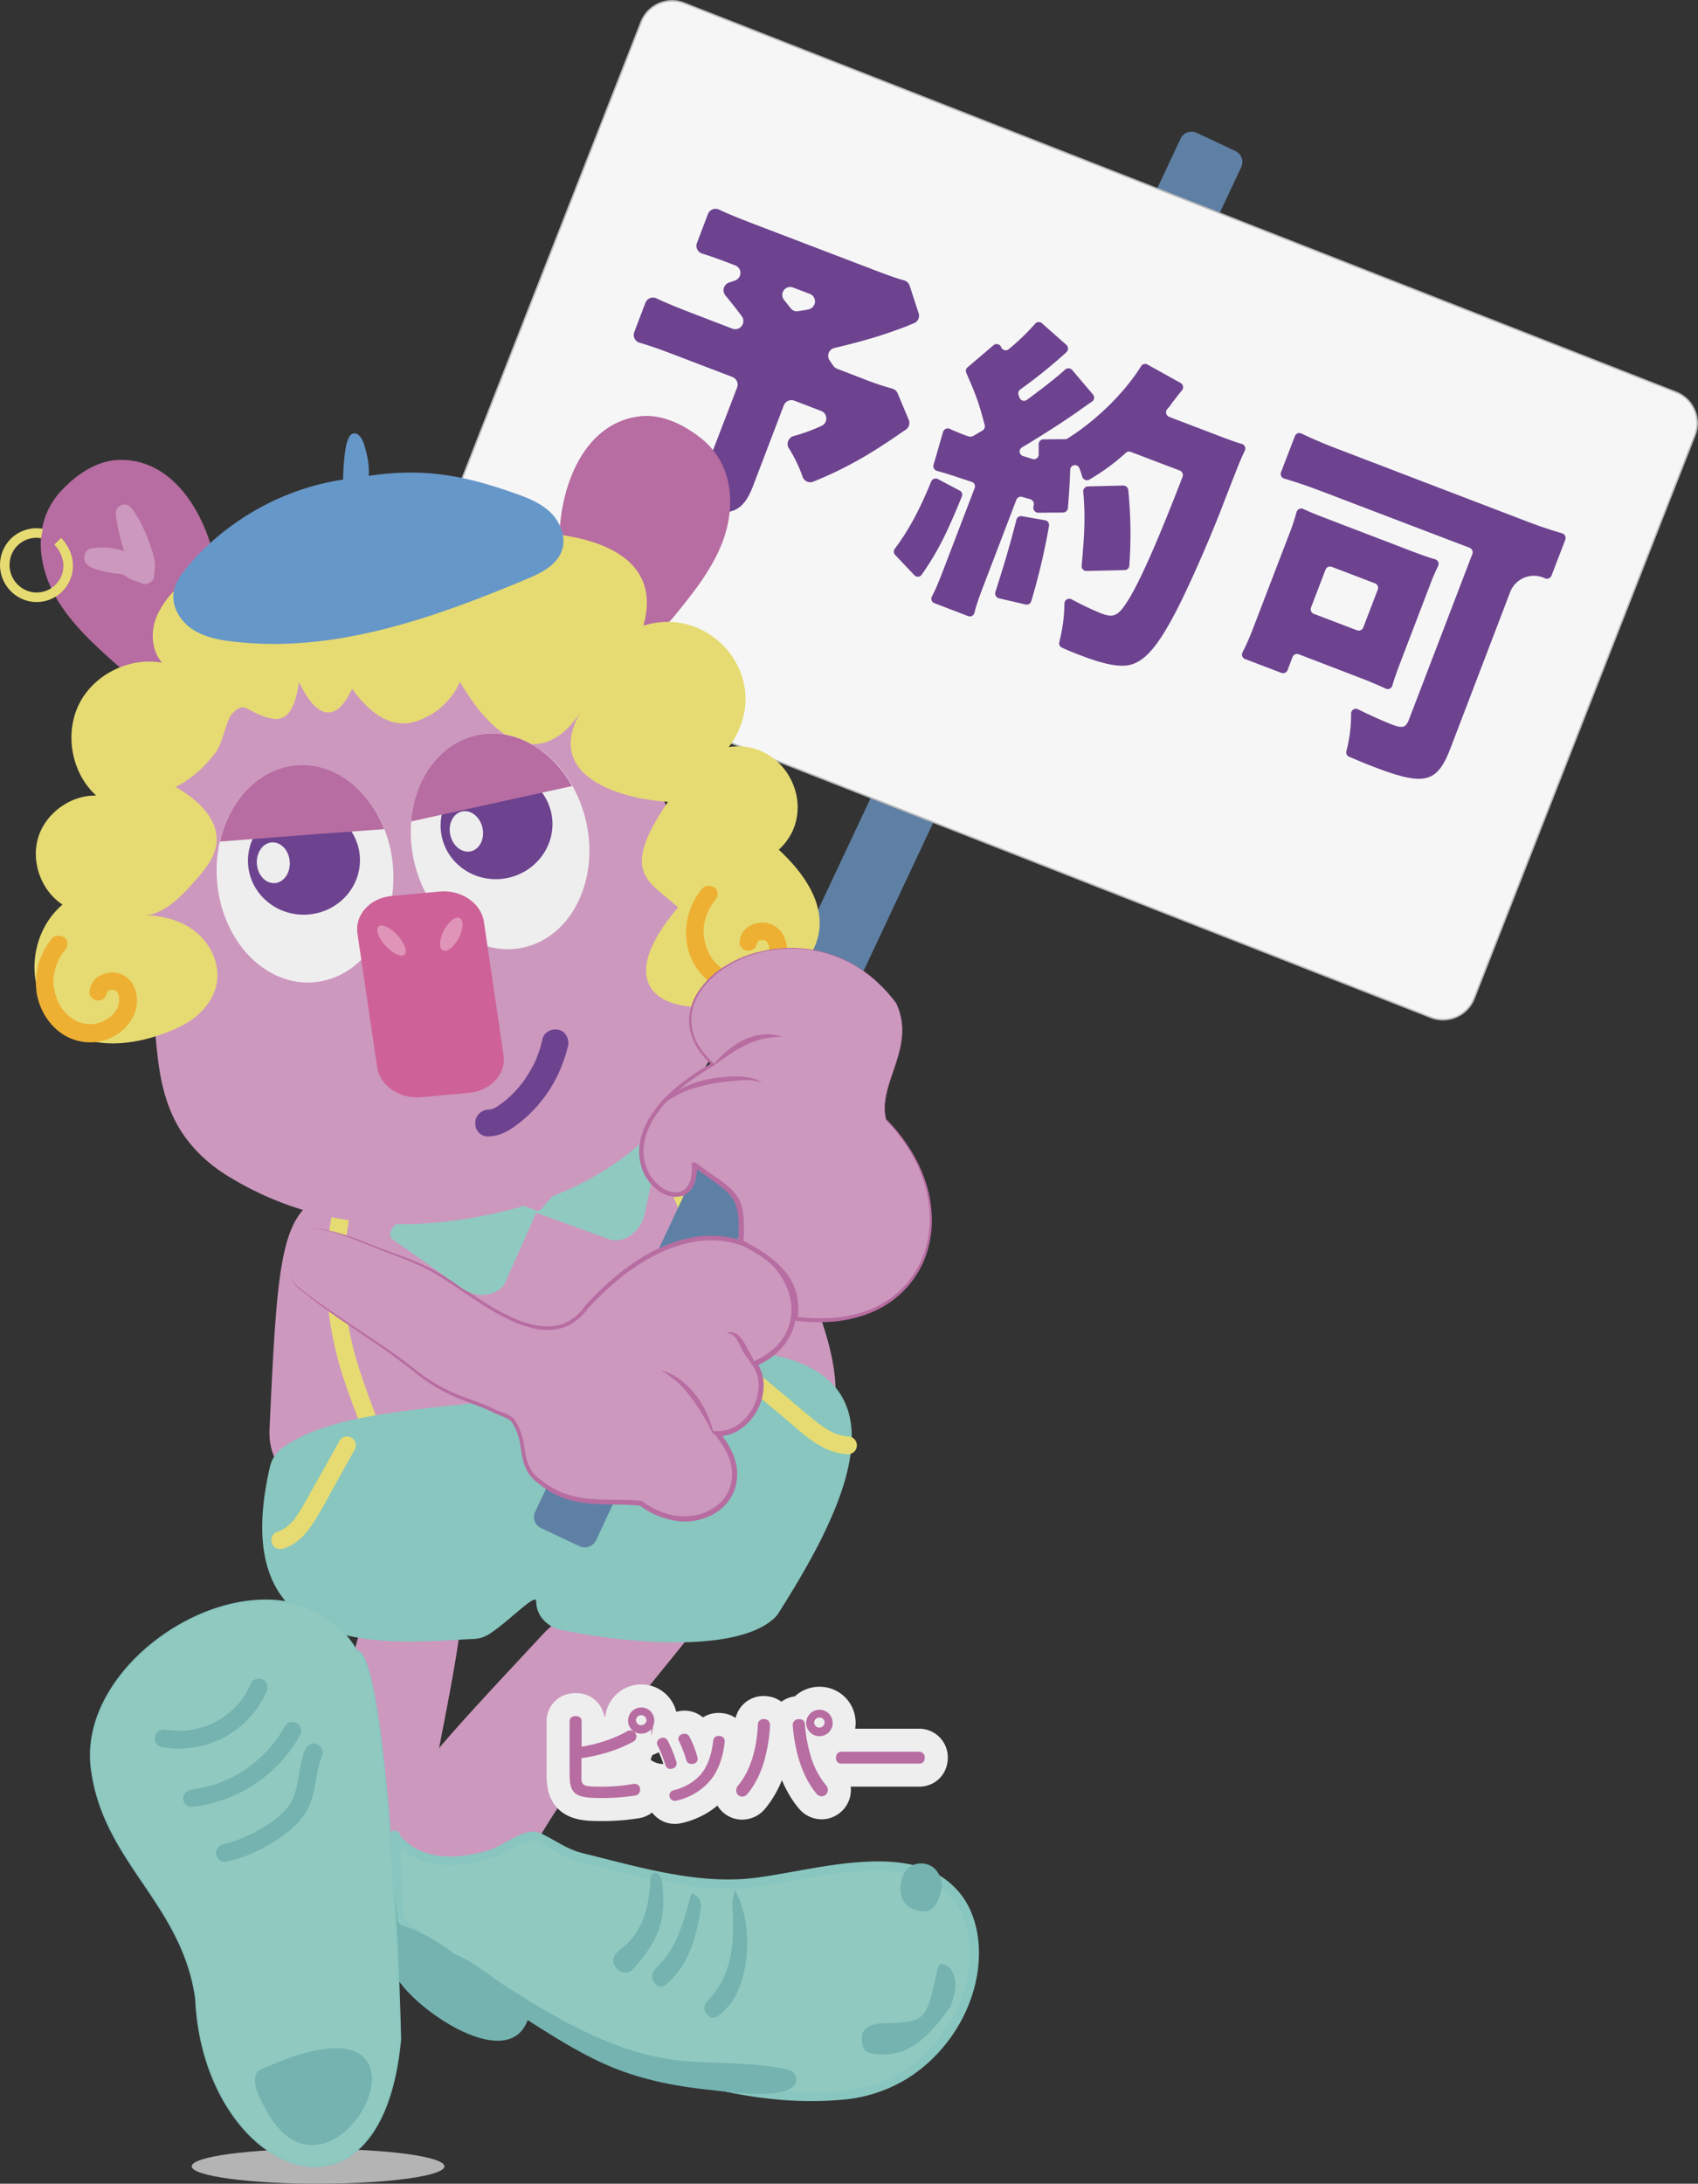 <svg xmlns="http://www.w3.org/2000/svg" viewBox="0 0 1069.5 1374.77"><rect x="0" y="0" width="1069.5" height="1374.77" fill="#333333" stroke="none"/><defs><style>.cls-1{fill:#cd98be;}.cls-2{fill:#e6db72;}.cls-3{fill:#b4b4b5;}.cls-4,.cls-8{fill:#90c9c0;}.cls-5{fill:#88c6bf;}.cls-13,.cls-6{fill:none;}.cls-6{stroke:#74b3b0;}.cls-19,.cls-6{stroke-linecap:round;stroke-linejoin:round;}.cls-7{fill:#74b3b0;}.cls-8{stroke:#88c6bf;}.cls-10,.cls-13,.cls-20,.cls-8{stroke-miterlimit:10;}.cls-9{fill:#5f80a5;}.cls-10{fill:#f6f6f6;stroke:#b9baba;}.cls-11,.cls-20{fill:#b76da1;}.cls-12{fill:#6d438f;}.cls-13{stroke:#e6db72;stroke-width:6px;}.cls-14{fill:#6697c9;}.cls-15{fill:#eeb033;}.cls-16{fill:#eee;}.cls-17{fill:#ce6298;}.cls-18{fill:#df94b8;}.cls-19{fill:#eeeeef;stroke:#eeeeef;stroke-width:31px;}.cls-20{stroke:#b76da1;stroke-width:2px;}</style></defs><title>资源 24</title><g id="图层_2" data-name="图层 2"><g id="图层_1-2" data-name="图层 1"><path class="cls-1" d="M169.75,900.31a39.21,39.21,0,0,0,4.69,20.54c59.39,109.4,320.07,15,337.7-7.26,42.09-38.07-19-144.46-59.05-197.37C439.92,698.91,414.57,692.44,393,701,178.24,786.1,179.57,685.52,169.75,900.31Z"/><path class="cls-2" d="M209.27,763.55a202.46,202.46,0,0,0-3.13,53.81,222.1,222.1,0,0,0,11.17,53.14c3.24,9.49,6.81,18.87,10.38,28.36,1,2.68,3.8,4.91,6.92,3.9,2.68-.89,5-3.9,3.91-6.92-6.25-16.41-12.62-32.93-16.75-50-1-4.36-1.89-8.71-2.56-13.06-.12-.9-.34-1.79-.45-2.68-.11-.56-.11-1-.22-1.57,0-.11-.23-1.89-.12-.67-.33-2.23-.55-4.57-.78-6.81a203,203,0,0,1-.78-26c.23-4.91.56-9.93,1.12-14.84.11-1.23.33-2.46.44-3.69-.11,1.23.12-.56.12-.67.11-.67.22-1.45.33-2.12.34-2.46.78-4.91,1.23-7.37.56-2.9-.78-6.14-3.91-6.92-2.9-.33-6.36,1.12-6.92,4.13Z"/><path class="cls-2" d="M393.47,701a237.35,237.35,0,0,1,31.82,55,244.29,244.29,0,0,1,16.63,61.63,257,257,0,0,1,2.13,35.94c-.12,3.58,5.47,3.58,5.58,0a246.3,246.3,0,0,0-7.71-65.08,251.23,251.23,0,0,0-24.11-60.62,253.77,253.77,0,0,0-20.43-30.81c-.89-1.23-3-1-3.91,0-1.22,1.11-.89,2.68,0,3.9Z"/><path class="cls-1" d="M222.33,1189.67c3.46,1.9,6.92,3.69,10.5,5.25,12.72,5.81,27.46-2.46,29.58-16.3,12.5-82.72,43.32-196.93,21.1-186.55C198.67,981,224.45,1108.51,212.06,1167A20.89,20.89,0,0,0,222.33,1189.67Z"/><path class="cls-1" d="M343.57,1027.13c-109.63,117.78-120.9,125.59-54.81,170.14a23.37,23.37,0,0,0,34.27-9.49c30.25-63.3,78.48-115.66,121.91-171.14a26,26,0,0,0,2.45-3.69c25.79-50.68-33.82-68.54-68.21-44.54a22.82,22.82,0,0,0-6,6.25c-9.83,15.29-10.72,35.61-28.14,51.13A14.74,14.74,0,0,0,343.57,1027.13Z"/><ellipse class="cls-3" cx="200.34" cy="1363.83" rx="79.6" ry="10.94"/><path class="cls-4" d="M249.13,1155.18c.44,14.29,1,28.58,1.45,42.87.11,3.35.22,6.81,1.56,9.6,1.45,3.24,4,5.13,6.47,6.81,84.74,59.61,177.17,113,272.51,104.49,31.49-2.79,61.07-22.33,76.14-58,8-19,9.16-43.76-1-61.29-25.79-45-100.14-16.08-140.22-13.95-33.16,1.78-67.77-8.6-99.58-16.42-11.28-2.79-18.31-8.7-28.25-13.17-6.36-2.79-21.77,8.71-29.13,10.94-19.65,6-46.45,8.26-61-12.06"/><path class="cls-5" d="M246.33,1155.18c.34,9.71.67,19.53,1,29.25.22,4.91.33,9.82.56,14.84.22,4,.56,8.27,3,11.73s5.81,5.47,9.16,7.81c3.57,2.57,7.25,5,10.94,7.59,7.48,5.14,15,10.16,22.55,15.19,29.8,19.42,60.62,37.51,93.22,51.91,31,13.62,63.63,24,97.34,27.68a225.3,225.3,0,0,0,49.12.45,92.3,92.3,0,0,0,37.29-12.5c25.12-15.19,43.21-43.1,45.77-72.46,1.34-14.73-1.34-30.47-10-42.64A50.13,50.13,0,0,0,580,1175.5c-10.94-3.47-22.66-4-34-3.47-12.39.56-24.67,2.46-36.84,4.58-11.05,1.9-22.22,4.13-33.38,5.58-15.29,1.9-30.81,1-46-1.34-18.31-2.79-36.17-7.48-54-12-4.35-1.12-8.82-2-13.06-3.46a66.06,66.06,0,0,1-10.16-4.8c-3.46-1.9-6.92-3.91-10.49-5.7-2.68-1.34-4.91-2.12-8-1.67-5.8.89-11.27,4.13-16.3,6.92-2.45,1.34-4.91,2.68-7.37,3.79a61.63,61.63,0,0,1-7.81,2.35c-12.06,2.9-25.57,4-37.29-.89a34.4,34.4,0,0,1-14.51-11.61,2.89,2.89,0,0,0-3.8-1,2.75,2.75,0,0,0-1,3.8,41.15,41.15,0,0,0,15.52,13.17,48.62,48.62,0,0,0,18.53,4.47A78.43,78.43,0,0,0,299,1172.7c5.58-1.11,11.16-2.45,16.3-5s10.38-5.92,15.85-7.93a17.92,17.92,0,0,1,3.46-1,3.14,3.14,0,0,1,1-.11h.9c.78.11-.34-.11.33.11,3.24,1,6.37,3.13,9.27,4.69,3.24,1.79,6.47,3.68,9.93,5.25a66.39,66.39,0,0,0,11.95,4c8.71,2.23,17.42,4.46,26.24,6.58,17.63,4.36,35.5,8,53.69,9.27a174.18,174.18,0,0,0,38.07-2.24c23.11-3.68,46.22-9.26,69.78-8.7,10.49.22,21.32,1.9,30.81,6.81a43.33,43.33,0,0,1,21,24.89c9.82,28.58-2.91,61.18-23.23,81.83A85.77,85.77,0,0,1,552,1311.92c-13.51,4.8-27.8,5.47-42,5.47-32.82-.11-65.19-7.37-96-18.65-32.48-11.83-63.29-28.13-92.88-46.1-15.18-9.27-30-19-44.65-28.92-3.69-2.45-7.26-5-10.94-7.48-3.13-2.23-6.93-4.24-9.38-7.14-2.68-3.13-2.57-7.48-2.68-11.39-.11-4.8-.34-9.49-.45-14.29q-.5-13.89-1-27.8c-.23-4-5.81-4-5.7-.44Z"/><path class="cls-6" d="M240.19,1159.64c8,26.35,13.29,54.93,8.49,82.39"/><path class="cls-7" d="M305.17,1255c13.62,7.48,26.57,16.64,40.08,24.9,12.72,7.92,25.67,15.4,39.18,21.1,21.1,8.82,43.2,12.84,65.42,15,5.69.55,54.7,8.15,51.47-8.26-.67-3.35-4-4.69-6.81-5.25-20.55-4.13-41.31-3.24-62-4.8s-41.2-8-60.62-17-37.74-20.1-55.93-31.93c-10.05-6.48-32-26-44.1-18.53-7.93,5,19,17.75,21.43,18.86C297.35,1250.85,301.26,1252.86,305.17,1255Z"/><path class="cls-7" d="M598.78,1263.13c-12.17,16.86-25,31.82-45.44,30.14-5.14-.44-9.71-.44-10.38-7.81-.9-8.71,4.46-10.27,9.82-11.39a14.48,14.48,0,0,1,3.13-.22c27.24-1,27.24-1,34.27-32.6.56-2.57,1-5.36,3.57-4.8a8.8,8.8,0,0,1,5.25,3.46C603.91,1247.5,601.34,1255.32,598.78,1263.13Z"/><path class="cls-7" d="M593.31,1187.89c-1.79,8.59-4.8,16.52-13.07,15.29-6.69-.89-13.5-4.24-13-15.4.56-10.27,6.7-15,13.51-14.63C587.05,1173.38,592.86,1178.06,593.31,1187.89Z"/><path class="cls-7" d="M462.69,1189.67c13.28,22.78,9.15,62.19-6.59,76.14-3,2.68-6.47,7.15-10.83,2.35-2.68-2.91-1.78-6.48.45-8.71,16.19-16,17-38,15.52-60.84C461.13,1196.71,461.91,1194.59,462.69,1189.67Z"/><path class="cls-7" d="M417.81,1195.48c.56,20.21-8.71,32.37-18.75,43.76-3.24,3.69-7.82,3.57-11.06-.44-3.79-4.69-.67-8.94,2.24-11.06,13.39-9.71,18.42-24.89,19.31-43.09.11-2.9.78-6,3.68-5.47,1.34.34,3.24,2.57,3.58,4.35C417.48,1187.89,417.59,1192.46,417.81,1195.48Z"/><path class="cls-7" d="M435.56,1191.91a8.38,8.38,0,0,1,5.92,9.15c-2.68,17.75-7.37,34.61-19.54,46.11-2.57,2.45-6.25,5.91-9.6,1.23-3.57-5-.11-8.6,2.57-11.17C426.85,1225.62,430.76,1208.43,435.56,1191.91Z"/><path class="cls-7" d="M246.89,1237c0,19.31,78.82,77.48,87,28.8-27.58-15-52.14-48.23-88.64-55.71C245.78,1218.92,246.78,1227.85,246.89,1237Z"/><path class="cls-5" d="M170.09,923.19c-29.25,125.37,79.15,110.86,128.27,108.63a19.28,19.28,0,0,0,8.93-2.57c12.17-7.26,30.59-27.24,30.48-21-.12,8.82,7,16.08,15.63,17.86,50.23,10.28,113.42,13.07,134.74-7.81a15.41,15.41,0,0,0,2.35-3c37.28-58.73,85.18-147.26-8-163-21.88-3.23-39.19.23-62.85,6-.67.23-1.45.45-2.12.67-90,33.72-192.8,18.53-240,52.81A20,20,0,0,0,170.09,923.19Z"/><path class="cls-2" d="M472.29,874.52c7.93,6.7,16,13.28,23.89,20,7,5.92,14,12.51,22.22,16.64a37,37,0,0,0,15.74,4.35,5.58,5.58,0,1,0,0-11.16,5,5,0,0,1-1.34-.12,2.53,2.53,0,0,1-.9-.11s1,.23.34,0c-1-.22-2.12-.44-3.13-.67a28.11,28.11,0,0,1-2.79-.89c-.44-.11-1.22-.56-.33-.11a12.62,12.62,0,0,1-1.68-.78,49.7,49.7,0,0,1-5.24-3L516.72,897a8.58,8.58,0,0,0-1.11-.78,2.05,2.05,0,0,1-.56-.45c-.67-.56,1,.78-.11-.11-7.48-5.92-14.63-12.17-21.89-18.2-4.35-3.57-8.7-7.26-13.06-10.83-2.23-1.9-5.69-2.34-7.92,0-1.68,2.12-2.12,6,.22,7.93Z"/><path class="cls-2" d="M213.85,907.12c-5.36,9.49-10.61,19-16,28.47-2.45,4.35-4.8,8.7-7.25,12.95-1.12,1.89-2.24,3.68-3.46,5.47-.56.78-1.12,1.67-1.68,2.45-.33.56,0,.34.11-.11,0,.11-.33.34-.44.45A6.23,6.23,0,0,1,184,958a24.74,24.74,0,0,1-2.46,2.45c-.44.34-.78.67-1.22,1-.12.11-.67.55-.12.11s-.22.11-.33.22a30.92,30.92,0,0,1-2.68,1.56,3.75,3.75,0,0,1-.67.34c.45,0,1-.34.11,0-.56.22-1.11.33-1.67.56a5.62,5.62,0,0,0,3,10.83c9.27-2.57,15.63-10.16,20.43-18,5.58-8.93,10.38-18.31,15.52-27.46,3.13-5.58,6.25-11.28,9.49-16.86,1.45-2.57.67-6.25-2-7.59a5.39,5.39,0,0,0-7.59,1.9Z"/><path class="cls-8" d="M224.68,1039.3C178.9,963.16,45.16,1037.85,58,1115.66c8.37,56.82,56.15,82.39,65.2,141.11.11.56.11,1.23.22,1.78,5,109,115.88,157.08,128.61,26.69a13.69,13.69,0,0,0,.11-2.12C249.91,1186.77,239.64,1040.08,224.68,1039.3Z"/><path class="cls-7" d="M166.18,1325.76c43,86,130.84-85-3.8-22C159.37,1308.35,159.81,1313.82,166.18,1325.76Z"/><path class="cls-7" d="M101.54,1099.81a61.67,61.67,0,0,0,32.71-2.91,60.25,60.25,0,0,0,24.67-17.53,61.3,61.3,0,0,0,8.93-14.28c1.12-2.68.9-6.14-2-7.6-2.45-1.22-6.36-.89-7.59,2a63.3,63.3,0,0,1-6.58,11.28c.78-1.12-.34.33-.45.56a10.14,10.14,0,0,1-1,1.11c-.78.9-1.56,1.79-2.34,2.57a45.16,45.16,0,0,1-4.91,4.35,2.05,2.05,0,0,0-.56.45c.89-.67.33-.22.11-.11l-1.23.89c-1,.67-1.89,1.34-2.9,1.9a65.38,65.38,0,0,1-6.14,3.24h0a1.6,1.6,0,0,1-.67.22c-.56.23-1.23.45-1.79.67-1.11.45-2.34.78-3.46,1.12a53.15,53.15,0,0,1-7.36,1.56c.11,0,.89-.11.33,0s-.78.11-1.23.11a11.67,11.67,0,0,1-1.9.11c-1.34.12-2.79.12-4.13.12s-2.79-.12-4.13-.23c-.67-.11-1.22-.11-1.89-.22,1.11.11.33,0,0,0s-1-.11-1.46-.22c-2.9-.56-6.14.78-6.92,3.9-.67,2.79.78,6.37,3.91,6.93Z"/><path class="cls-7" d="M120.74,1137.54a89.3,89.3,0,0,0,57.38-29.7,83,83,0,0,0,10.83-15.4c1.45-2.57.67-6.25-2-7.59s-6.14-.79-7.59,2c-1.23,2.23-2.57,4.35-3.91,6.47-.67,1-1.45,2-2.23,3a2.59,2.59,0,0,1-.56.67l.11-.11-1.33,1.68a79.3,79.3,0,0,1-10.61,10.6c-.45.45-1,.78-1.45,1.23-.22.22-1,.78,0,0-.22.22-.45.34-.67.56-1,.78-2,1.45-3,2.23q-3.18,2.17-6.36,4-3.34,1.85-6.7,3.35c-.22.11-.56.22-.78.34,0,0-1.34.55-.45.22s-.44.22-.44.22c-.23.11-.56.23-.78.34-1.12.44-2.35.89-3.58,1.34a72.87,72.87,0,0,1-8,2.23c-1.46.33-2.91.56-4.36.89-.67.11-1.34.23-2.12.34s1-.11.22,0a6.7,6.7,0,0,0-1.45.22c-2.9.34-5.69,2.35-5.58,5.58,0,2.46,2.35,5.58,5.47,5.25Z"/><path class="cls-7" d="M143.29,1172A100.92,100.92,0,0,0,178,1155.85c5.25-3.91,10.16-8.15,13.85-13.62,3.46-5.25,5.24-11.5,6.47-17.64,1.34-6.7,2.12-13.51,4.69-19.87,1.12-2.68-1.23-6.25-3.91-6.92-3.24-.79-5.69,1-6.92,3.9-2.23,5.36-3.13,11.17-4.13,16.86-.56,2.9-1,5.69-1.79,8.49-.33,1.22-.78,2.56-1.22,3.79a9.63,9.63,0,0,0-.45,1.12c-.22.78.33-.78,0,0a22.62,22.62,0,0,1-1.12,2.34c-.67,1.12-1.34,2.23-2.12,3.35-.22.22-.78,1.12-.11.11-.22.23-.34.45-.56.67a21.74,21.74,0,0,1-1.56,1.68,37.6,37.6,0,0,1-3,2.9c-.55.45-1,.89-1.56,1.34a3,3,0,0,1-.67.56c-.22.11-.33.33-.56.44.45-.33.56-.44.23-.11a86.74,86.74,0,0,1-15.07,9.27c-1.57.78-3.13,1.45-4.69,2.12-.23.11-1.23.56-.23.11-.44.22-.89.34-1.34.56-.78.33-1.56.56-2.23.89a77.77,77.77,0,0,1-9.82,3,5.7,5.7,0,0,0-3.91,6.92,6,6,0,0,0,7,3.91Z"/><path class="cls-9" d="M365,973.43,340.78,962a7.6,7.6,0,0,1-3.68-10.27L743.57,87.36a7.62,7.62,0,0,1,10.27-3.69l24.23,11.39a7.62,7.62,0,0,1,3.68,10.27L375.39,969.75A7.93,7.93,0,0,1,365,973.43Z"/><path class="cls-10" d="M901.32,640.53,276.59,395.59a20.93,20.93,0,0,1-11.84-27.13L403.86,13.79A20.91,20.91,0,0,1,431,2l624.73,244.93A20.92,20.92,0,0,1,1067.54,274L928.44,628.69A21.06,21.06,0,0,1,901.32,640.53Z"/><path class="cls-1" d="M182.92,801.17c-.55,4,2.79,7.37,5.92,9.94,23.22,18.87,49.79,33.38,73,52.25a102.86,102.86,0,0,0,23.22,14.17c8.71,3.91,17.75,6.37,26.35,10.61,2.79,1.34,10.05,3.57,11.72,6.14,9.71,14.51,1.79,28.24,17.19,38.85,19.65,16.19,41.42,10.94,63,13.17,36.5,27.24,79.93-6.47,48.11-43.76,20.55.45,35.28-27.24,23.45-44,66.2-28.58-11.05-139.78-105.95-35.51-15.63,21.55-39.74,12.28-58.72,1.12-11.39-6.7-22.21-14.51-33.49-21.43-13.17-8.15-28.47-12.73-42.87-18.54-14-5.58-28.24-11.16-43.31-11.38"/><path class="cls-11" d="M182.92,801.17a8.79,8.79,0,0,0,2.13,6.14,31.36,31.36,0,0,0,4.91,4.58q5.19,4.18,10.71,8c7.26,5.25,14.63,10.16,22.11,15.18s15,9.83,22.33,15c3.68,2.57,7.36,5.14,10.94,7.82s7,5.58,10.6,8.15A105.31,105.31,0,0,0,290,878.65c4.14,1.67,8.38,3,12.62,4.69,2.12.78,4.24,1.67,6.25,2.57,1,.44,2,.89,3.13,1.45a26.29,26.29,0,0,0,3,1.23,44,44,0,0,1,6.25,2.79,7.56,7.56,0,0,1,2.91,2.45c.55,1,1.22,2,1.78,3a43.15,43.15,0,0,1,4.13,13.06c.34,2.23.67,4.46,1.12,6.59a25.86,25.86,0,0,0,.78,3.12,8.58,8.58,0,0,0,.56,1.56,5.41,5.41,0,0,0,.56,1.46,21.59,21.59,0,0,0,8.15,9.48h0a50.19,50.19,0,0,0,13.84,7.93,62.08,62.08,0,0,0,15.63,3.46c10.72,1.12,21.77.23,32.82,1.34H404l.33.22c6.92,5,15,8.71,23.45,9.38s17.19-1.34,23.66-6.58a19.76,19.76,0,0,0,2.35-2c.78-.67,1.34-1.57,2.12-2.35a23.39,23.39,0,0,0,3.13-5.36,24.78,24.78,0,0,0,2-12,32,32,0,0,0-3.46-12,60,60,0,0,0-7-10.6l-2.23-2.68,3.57.11a21.88,21.88,0,0,0,13.06-4.13,30.78,30.78,0,0,0,12.84-24.23,22,22,0,0,0-3.91-13.17l-1.11-1.68,1.89-.78c7.93-3.35,15.08-8.7,19.43-16.07a33,33,0,0,0,3.35-24.56,40.06,40.06,0,0,0-2-6.14,46.13,46.13,0,0,0-2.9-5.7,47,47,0,0,0-8.15-9.93,49.64,49.64,0,0,0-22.67-12.06,61.41,61.41,0,0,0-25.9-.45,87.69,87.69,0,0,0-24.56,8.82A118,118,0,0,0,400,797.71c-1.79,1.23-3.69,2.46-5.36,3.8l-2.68,2-2.57,2.12A185.1,185.1,0,0,0,370.14,824l.11-.11a36.24,36.24,0,0,1-9.15,8.82,28.65,28.65,0,0,1-12,4.35,36.83,36.83,0,0,1-12.61-.67,73.47,73.47,0,0,1-12-3.8,140.44,140.44,0,0,1-21.65-11.94c-6.93-4.47-13.74-9.16-20.55-13.62-3.46-2.23-6.81-4.47-10.38-6.48s-7.26-3.68-11.05-5.35c-7.48-3.24-15.3-6-22.89-9s-15.18-6.25-23-8.82A84.82,84.82,0,0,0,191,772.71a88.67,88.67,0,0,1,24.23,4.13c7.92,2.34,15.52,5.58,23.11,8.48s15.4,5.58,23.11,8.71c3.79,1.56,7.59,3.35,11.16,5.25s7.14,4.13,10.61,6.36c6.92,4.35,13.73,9,20.65,13.4a143.66,143.66,0,0,0,21.54,11.61A61.07,61.07,0,0,0,337,834.22a39.21,39.21,0,0,0,11.95.56,25.67,25.67,0,0,0,10.94-4.13,33.33,33.33,0,0,0,8.49-8.27v-.11h0a190,190,0,0,1,19.31-18.64,137.29,137.29,0,0,1,22.21-15.18,92.71,92.71,0,0,1,25.46-9.27,65.47,65.47,0,0,1,27.13.45,53.85,53.85,0,0,1,24,12.72A49.78,49.78,0,0,1,495.18,803a40.22,40.22,0,0,1,3.12,6.14,34.43,34.43,0,0,1,2.12,6.59,32.54,32.54,0,0,1,.67,3.35c.11,1.11.34,2.34.34,3.46a36.29,36.29,0,0,1-1.79,13.73,32.62,32.62,0,0,1-2.9,6.36,40.66,40.66,0,0,1-9,10.49,48.9,48.9,0,0,1-11.84,7l.67-2.46A25.17,25.17,0,0,1,481,872.73a34.31,34.31,0,0,1-14.29,26.8,25.62,25.62,0,0,1-15,4.69l1.23-2.68a55.05,55.05,0,0,1,7.48,11.27A35.17,35.17,0,0,1,464.25,926,29.84,29.84,0,0,1,462,939.6a32.22,32.22,0,0,1-3.57,6,23.88,23.88,0,0,1-2.35,2.57c-.89.78-1.67,1.68-2.57,2.35a36.55,36.55,0,0,1-25.9,7.14,50.4,50.4,0,0,1-24.89-10.05l.67.34c-10.72-1.12-21.77-.34-32.82-1.45a62.89,62.89,0,0,1-16.3-3.69,52.62,52.62,0,0,1-14.51-8.48l.11.11-2.79-2.12c-.79-.89-1.68-1.56-2.46-2.57a19.7,19.7,0,0,1-2.12-2.9,10.84,10.84,0,0,1-.89-1.56l-.67-1.57c-.23-.56-.45-1.11-.67-1.67s-.34-1.12-.56-1.68c-.23-1.11-.56-2.23-.78-3.35-.45-2.23-.78-4.46-1.12-6.69A39.06,39.06,0,0,0,324,898c-.55-.89-1.11-1.89-1.67-2.79a7.4,7.4,0,0,0-2.23-1.78,46.93,46.93,0,0,0-5.92-2.68c-1-.45-2.12-.78-3.13-1.34s-2-1-3-1.45c-2-.9-4-1.79-6.14-2.57-4.13-1.56-8.37-3.13-12.5-4.8a105.55,105.55,0,0,1-23.56-13.06c-3.68-2.68-7-5.59-10.6-8.26s-7.15-5.36-10.72-7.93c-7.26-5.25-14.74-10.16-22.11-15.18s-14.73-10-22-15.41c-3.57-2.68-7.14-5.47-10.6-8.26a23.46,23.46,0,0,1-4.8-4.69C183.59,805.64,182.59,803.41,182.92,801.17Z"/><path class="cls-4" d="M337.77,763.55l-20,44.88a2.8,2.8,0,0,1-.44.78c-5.92,7.15-17.53,8-26.24,1.9L247.34,780.3a2.5,2.5,0,0,1-1-1.12c-1.22-2.46-.33-4.69,1.46-6.81a19.7,19.7,0,0,1,9.6-6.25c25.78-8.37,55.15-15.07,79.93-4.13a3.09,3.09,0,0,0,3.57-.78c18.31-22.22,43.88-41.76,71.67-48.79a3.06,3.06,0,0,1,3.8,3.57L406,764.33c-2.24,10.38-11.39,17.64-20.66,16.41a1.65,1.65,0,0,1-.67-.22l-46.88-17"/><path class="cls-12" d="M578.57,197.1a5,5,0,0,1-2.9,6.36c-1,.45-2.24.9-4.25,1.79-13.95,5.36-25.56,9-45.88,13.84a5.07,5.07,0,0,0-3,7.82c.67.89,1.23,1.89,2.23,3.23a5.37,5.37,0,0,0,2.46,2l15.4,5.92a190.32,190.32,0,0,0,19.32,6.59,4.92,4.92,0,0,1,3.46,3l7,16.75a5.11,5.11,0,0,1-1.9,6.14c-.78.44-1.67,1.11-3,2-20.43,14.17-35.5,22.66-55.26,30.7a5.12,5.12,0,0,1-6.7-3,87.59,87.59,0,0,0-8.71-18.08,5.13,5.13,0,0,1,2.9-7.59,115.57,115.57,0,0,0,17.75-6.48,5.08,5.08,0,0,0-.33-9.38l-16.86-6.47a5.16,5.16,0,0,0-6.59,2.9L474.3,306c-4.24,11.16-9.27,15.85-17.42,16.52-6.47.67-16.52-2-36.39-9.6-1.56-.56-4-1.57-7.59-3a5.07,5.07,0,0,1-3-5.8,95.65,95.65,0,0,0,2.35-19.54,5.12,5.12,0,0,1,7.37-4.46c6.92,3.46,12.39,5.8,20.09,8.82,5.36,2,6.59,1.67,8.26-2.57l16.3-42.42a5.15,5.15,0,0,0-2.9-6.59l-35.61-13.62c-9.94-3.8-16.86-6.25-23-8a5.07,5.07,0,0,1-3.24-6.7l7-18.42a5.08,5.08,0,0,1,6.92-2.79c5.47,2.57,12.39,5.47,22.88,9.49l25,9.6a5.12,5.12,0,0,0,5.92-7.81c-3.35-4.47-6.59-8.6-10.39-13.18a5.1,5.1,0,0,1,2.24-8l3.9-1.34a5.06,5.06,0,0,0,.12-9.49h0c-10.39-4-15.86-5.92-20.88-7.48a5.07,5.07,0,0,1-3.24-6.7l6.92-18.2a5.12,5.12,0,0,1,6.93-2.79c5.47,2.57,11.38,5,21,8.71l79.49,30.36c8,3,11.83,4.36,16,5.47a5.23,5.23,0,0,1,3.58,3.24Zm-84.51-8c1.12,1.45,2.46,3,4,5a4.73,4.73,0,0,0,4.69,1.79c2.34-.33,4.35-.67,6.47-1.12A5.09,5.09,0,0,0,510,185l-10.27-3.91A5,5,0,0,0,494.06,189.06Z"/><path class="cls-12" d="M605.81,312.64c-9.71,23.78-15.29,34.84-25.23,49.13a3,3,0,0,1-4.69.33l-12.06-12.73a3,3,0,0,1-.22-3.9c8.6-11.5,15.63-24.45,22.89-42.31a3.1,3.1,0,0,1,4.24-1.57l13.73,7.26A2.9,2.9,0,0,1,605.81,312.64ZM594,271.9a3.09,3.09,0,0,1,4.24-1.9c2.12,1,4.46,2,8.26,3.46a38.39,38.39,0,0,0,3.79,1.34,3.81,3.81,0,0,0,2.46-.22c3.13-1.79,3.91-2.24,6.14-3.58a3.07,3.07,0,0,0,1.34-3.35c-3.68-14.17-5.47-18.86-11.61-32.93a2.89,2.89,0,0,1,.78-3.46l16.41-13.95a3.08,3.08,0,0,1,4.8,1.22h0a3,3,0,0,0,4.69,1.34,143.91,143.91,0,0,0,16.64-16,3,3,0,0,1,4.35-.34l15.41,13.62a3.11,3.11,0,0,1,0,4.58c-.79.67-1.79,1.68-3.35,3a311.35,311.35,0,0,1-25.68,20.43,3,3,0,0,0-1.12,3.46c.23.55.34,1.11.56,1.67a3.06,3.06,0,0,0,4.69,1.45c10.83-8,19.31-14.62,24.11-19.09a3.16,3.16,0,0,1,4.36.22l13.17,15.52a3,3,0,0,1-.67,4.47c-1.67,1.11-3.79,2.57-7.48,5.24C671,264.75,655,275,643.77,281.61a3,3,0,0,0,.55,5.47c2.24.67,4,1.23,6,1.9a3,3,0,0,0,3.91-2.79V279.6a3,3,0,0,1,3-3l13.62-.12a2.62,2.62,0,0,0,1.57-.44c18.08-11.28,36.06-29,46.33-45.55a3,3,0,0,1,4-1l20.87,11.61a3.09,3.09,0,0,1,.9,4.58c-1.12,1.34-2.68,3.35-6.26,7.93,0,.11-.11.11-.11.22a28.11,28.11,0,0,1-3,3.8,3.08,3.08,0,0,0,1.23,4.8l33.93,12.95c5.59,2.12,8.94,3.23,11.95,4.13a3,3,0,0,1,1.79,4.24c-2.24,4.47-4,8.93-13.18,32.49C762,339.66,748,371.14,740.33,385.66c-11.16,21.32-19.2,30.58-28.58,32.93-6.58,1.56-16.52-.34-31.48-6.14-3.57-1.34-6.36-2.46-11.38-4.69a3,3,0,0,1-1.68-3.57,102.21,102.21,0,0,0,3.24-24.34,3.06,3.06,0,0,1,4.46-2.57,192,192,0,0,0,18.54,8.82c8.15,3.13,11,1.68,17.41-8.71,7.7-12.5,19.2-38.85,34-77.25a3.06,3.06,0,0,0-1.79-3.91l-30.81-11.72a3,3,0,0,0-3.12.56,134.62,134.62,0,0,1-23,16.86,3.07,3.07,0,0,1-4.47-1.79c-.55-1.9-1.11-3.57-1.78-5.36a3,3,0,0,0-5.81,1c-.22,6.92-.67,14.84-1.45,24.11a3.12,3.12,0,0,1-3,2.79l-15.74.11a3.13,3.13,0,0,1-3-3.68,5.68,5.68,0,0,0,.22-1.34,3.1,3.1,0,0,0-2.12-3.46c-2-.56-3.79-1.12-5.13-1.45a3,3,0,0,0-3.69,1.78L619.76,368c-3.34,8.7-4.8,13-6,17.75a3,3,0,0,1-4,2.12l-21.21-8.15a3,3,0,0,1-1.57-4.24c2.24-4.25,4-8.38,7.37-17.2l19.54-51a2.91,2.91,0,0,0-1.9-3.91l-12.06-4c-5.69-1.79-8-2.46-9.71-2.9a3.1,3.1,0,0,1-2.23-3.8ZM660.74,331a414.26,414.26,0,0,1-11.17,47.45,3,3,0,0,1-3.57,2.12l-16.86-3.91a3.2,3.2,0,0,1-2.23-3.9c5.58-17.31,9.71-31.37,13.28-45.55a3,3,0,0,1,3.46-2.24l14.63,2.57A3.06,3.06,0,0,1,660.74,331Zm20.54,25.23c2.12-23.44,2.23-32.82,1-46.66a3.13,3.13,0,0,1,2.9-3.35l22.33-.56a3.24,3.24,0,0,1,3.13,2.79,275.46,275.46,0,0,1,.67,47.67,2.94,2.94,0,0,1-2.91,2.79l-23.89.56A3,3,0,0,1,681.28,356.18Z"/><path class="cls-12" d="M881.44,418.59c-1.78,4.69-3.12,8.48-4.46,13.06a3,3,0,0,1-4.13,1.9c-4.58-2.12-10.38-4.58-13.85-5.92l-41-15.74a3,3,0,0,0-3.9,1.79L811,421.83a3.06,3.06,0,0,1-3.91,1.78l-22.88-8.7a3,3,0,0,1-1.57-4.25,155.57,155.57,0,0,0,6.59-15l22.44-58.49a136.45,136.45,0,0,0,5-14.85,3.07,3.07,0,0,1,4.25-1.9c3.68,1.79,7.92,3.46,13.73,5.69L889.15,347c5.91,2.23,10.49,3.91,14.85,5.13a3,3,0,0,1,1.78,4.25A131.27,131.27,0,0,0,900.42,369ZM832.1,309.18c-7.93-3-15.07-5.47-23.33-7.92a3,3,0,0,1-1.9-4l8.71-22.66a3,3,0,0,1,4.13-1.68c6.81,3.24,13.51,6.14,22.21,9.49L960.6,327.83c8.37,3.23,15.63,5.69,23.33,7.92a3.13,3.13,0,0,1,2,4l-8.71,22.67a3.08,3.08,0,0,1-4.13,1.67c-.11,0-.11-.11-.22-.11a16,16,0,0,0-21.66,8.71L913.6,471.06c-8.49,22.1-16.41,24-48.57,11.61-5-1.9-8.59-3.46-15.29-6.25A3,3,0,0,1,848,473a91.36,91.36,0,0,0,3-23.67,3,3,0,0,1,4.35-2.79c8.15,4,15.18,7.14,21.1,9.49,7,2.68,8.93,2.12,10.94-2.9l40-104.39a3.05,3.05,0,0,0-1.79-3.9Zm-4.58,77.26,27.24,10.38a3.06,3.06,0,0,0,3.91-1.79l9.15-23.89a3,3,0,0,0-1.78-3.9L838.8,356.85a3.08,3.08,0,0,0-3.91,1.79l-9.15,23.89A3.06,3.06,0,0,0,827.52,386.44Z"/><path class="cls-1" d="M445.39,571c-2.13-5.81-4.25-11.61-6.48-17.42A899.27,899.27,0,0,0,395,456.88c-9.49-18-21.21-33.16-32.49-49.45-10.16-14.74-23.22-28.92-38.52-35.62-19.31-8.37-44-5.91-63.52-4.13-14.18,1.34-27.57,4.69-41.08,8-13.62,2.68-27.24,5.36-40.52,10.16-18.43,6.59-41.87,15-55.82,30.7-11.06,12.5-16.86,30.92-19.76,48.56-3.24,19.54-7.48,38.18-8.49,58.5a888,888,0,0,0,1.34,106.17c.45,6.14.89,12.28,1.45,18.53,1.79,19,3.13,36.28,11.05,53.81,7.37,16.41,20.21,29.14,34,37.73,53.93,33.5,112.76,36.51,168.69,24.12s97.46-37.74,132.07-91c8.93-13.73,15.07-30.7,14.85-48.67C458,605.25,451.86,589,445.39,571Z"/><path class="cls-11" d="M358.64,378.29a38.69,38.69,0,0,0,66.09,9.6c11.39-14,22.89-28.25,29.7-45,9.49-23.45,7.59-51.13-13.29-67.32-11.16-8.71-25-15.29-38.85-13.4-47.44,6.37-58.72,77.7-44,115.21A1.52,1.52,0,0,0,358.64,378.29Z"/><path class="cls-11" d="M135.92,397.6a38.76,38.76,0,0,1-63.85,19.65c-13.4-12.06-26.91-24.45-36.17-40C23,355.51,20.6,327.94,38.8,308.74c9.71-10.27,22.33-18.87,36.39-19.2,47.78-1,69.89,67.87,61,107.17C136,396.93,136,397.27,135.92,397.6Z"/><path class="cls-13" d="M36.34,340.78c4.58,4.57,7.48,11.61,6.37,18.53A19.92,19.92,0,0,1,19.6,375.72,20.39,20.39,0,0,1,3.3,352.28a19.91,19.91,0,0,1,23.11-16.41"/><path class="cls-1" d="M92.27,354.4c-.22-.67-.55-1.23-.78-1.9.23.56.11.33,0-.11s-.33-.78-.44-1.23c-.56-1.23-1-2.57-1.46-3.8-1-2.79-1.89-5.47-2.67-8.37a124.29,124.29,0,0,1-3.58-16.86c-3.35,1.45-6.81,2.91-10.16,4.36a49.27,49.27,0,0,1,5.25,8.26c.78,1.45,1.45,2.9,2.12,4.46a6.59,6.59,0,0,1,.56,1.34c-.22-.55-.22-.44,0,0,.33.9.67,1.68,1,2.57a83.56,83.56,0,0,1,3.24,9.38,14.9,14.9,0,0,1,.56,2.45c.11.56.11,1,0,.23,0,.44.11.78.11,1.23v1.22c0,.12-.22,1.46,0,.67s-.11.56-.22.67a5.72,5.72,0,0,1-.45,1.34c3.13-.78,6.25-1.67,9.38-2.45a41.1,41.1,0,0,0-37.51-12.51c-2.57.45-3.91,3.13-4.13,5.36-.45,5.36,5.47,7.15,9.49,8.26a61,61,0,0,0,10.94,2.13c.45,0,.89.11,1.34.11s.67.11.11,0a15.26,15.26,0,0,1,2.46.56s1.34.44.78.22.44.33.56.33c-.67-.33-.34-.22.11.12a16.06,16.06,0,0,0,1.67,1.22c2.79,1.9,6.37,2.57,9.49,3.8,2.68,1,6.25-1.12,6.92-3.91.78-3.24-1-5.69-3.9-6.92l-3.69-1.34a15.13,15.13,0,0,1-2-.78c1,.45-.33-.22-.67-.45-.89-.44.34.34-.11-.11a9.13,9.13,0,0,0-1.12-.89,16.86,16.86,0,0,0-1.89-1.23,22.46,22.46,0,0,0-5.25-1.68c-1.79-.33-3.57-.44-5.36-.67-.45,0-.67-.11-.11,0-.34-.11-.67-.11-1-.22-.78-.11-1.56-.33-2.23-.44-1.45-.34-2.9-.67-4.24-1.12-.67-.22-1.34-.34-2-.56-.45-.11-.78-.33-1.23-.45s-.33-.11.11,0c1.45.45,2.24,1.68,2.35,3.58-1.34,1.78-2.68,3.57-4.13,5.36.33-.12.67-.12,1-.23.67-.11-1.11.11,0,0a13,13,0,0,1,2.12-.11,27.31,27.31,0,0,1,4.24.11c.34,0,.67.11,1,.11h0c.67.12,1.34.23,2.12.34,1.34.33,2.68.67,4,1.12.56.22,1.56.33,2,.78-.22-.23-.89-.34-.22-.12.33.23.78.34,1.11.56a21.35,21.35,0,0,1,3.46,2c.56.34,1.12.78,1.79,1.23s-.78-.67,0,0c.22.22.56.45.78.67a43.52,43.52,0,0,1,3.24,3.13,5.61,5.61,0,0,0,9.38-2.46c2.79-7.48-.34-15.52-3-22.55s-5.8-13.84-10.38-19.87c-1.68-2.23-4.13-3.46-6.92-2.23s-3.57,3.79-3.24,6.58a130,130,0,0,0,10.16,34.83c1.23,2.68,5.25,3.46,7.59,2s2.9-4.24,1.56-7.14Z"/><path class="cls-2" d="M230.48,439.13c16.19,27.13,47.78,15.18,59.28-9.82,23.33,40.19,54.15,56.71,79,14.17-29.92,43.32,19,59.28,52,61.29-31,45.33-12.05,49.79,6.37,66.43-92.55,109,169.47,62.52,63.41-36.28,26.68-24.45,5.13-69.89-31.48-64.64,30.25-40.86-9.94-90.32-53.81-76.36,23.55-83.29-151.38-61.18-181.08-37.4"/><path class="cls-2" d="M282,435.22a31.12,31.12,0,0,1-24,19.87c-14.28,2.35-26.57-8-36.17-21.43-3.35,6.59-7.48,13.73-13.62,14.74-8.48,1.34-15.18-9.49-19.87-19-1.45,9.15-3.79,19.76-10.71,22.55-2.8,1.12-5.81.67-8.71-.11-14.52-4-14.29-10.94-22.67-2.57-3.68,3.68-6,18.75-10.49,24.56-6.81,8.93-15.07,16.52-25.23,21.66,13.62,7.48,27.46,20.09,25.79,35.5-1,9.15-7.48,16.74-13.62,23.67-8.26,9.37-17.53,19.2-29.81,21.65,11.5.34,23.11,3.91,31.71,11.5s13.84,19.43,11.94,30.7c-2,12.51-11.94,22.55-23.33,27.91-29.92,14.29-70.56,18.31-87-16.74-9.37-20-3.68-46,13.18-60.18-13.51-8.82-20-27-15.3-42.31s20.43-26.68,36.51-26.34c-15.52-14.07-20.1-38.74-10.83-57.5s31.82-29.92,52.36-26.12c-7.48-8.49-7.48-21.88-2.12-31.93,23.55-45,98.57-41.75,140.21-40.64,12.17.34,25.12.9,35.28,7.93"/><path class="cls-14" d="M216.08,306.39a156.21,156.21,0,0,1,1.23-21.65c.45-3.24,1-6.59,2.57-9.49a4.56,4.56,0,0,1,2-2.13,3.72,3.72,0,0,1,3.68.56c2,1.45,3,3.91,3.8,6.25,2.23,7.15,3.68,14.63,2.67,22a4.2,4.2,0,0,1-.55,1.78,3.9,3.9,0,0,1-1.9,1,62.42,62.42,0,0,1-13.51,1.67"/><path class="cls-14" d="M223.45,301c-40.19,4-78.48,24.23-105,55.27-4.25,5-8.38,10.6-9.16,17.19-1.11,8.93,4.47,17.75,11.84,22.66s16.3,6.7,25,7.7c63.53,7.82,126.49-14.51,185.66-39.29,9.15-3.8,19.31-8.82,22.33-18.54,2.45-8-1.12-17.08-7-23S333.3,313.76,325.49,311c-36.62-13.17-63.86-17.19-102-9.94"/><path class="cls-15" d="M442.37,559.36a43.23,43.23,0,0,0-9.6,35.39c2,10.83,9,21.44,19,26.57S474,626,483.23,619.87a28.63,28.63,0,0,0,10.94-13.17,21.8,21.8,0,0,0-.56-17.53,15,15,0,0,0-14.84-8.26,16.2,16.2,0,0,0-8.82,3.57,12.83,12.83,0,0,0-4.13,8.49c-.34,2.9,2.79,5.69,5.58,5.58,3.35-.11,5.13-2.46,5.58-5.58-.22,1.78,0,.44.11,0,.22-.78-.67,1.23,0,0,.11-.11.22-.34.34-.45,0,.11-.9,1-.34.45.11-.11.34-.23.45-.45.44-.56-.34.22-.45.34a5.88,5.88,0,0,0,1-.67c1.22-.67-.9.22,0,0,.33-.12.78-.23,1.11-.34.11,0,.45,0,.56-.11-.33.11-1.45.11-.45.11H481c.89,0-.56,0-.56-.11a4,4,0,0,0,1.23.22c.11,0,.44.23.56.23-.34,0-1.23-.56-.34-.12l1,.67c.55.34-.79-.89-.45-.33l.33.33s.56.45.56.56c0-.22-.56-.89-.22-.22.33.45.56,1,.89,1.45.34.67-.33-1-.11-.33a1.56,1.56,0,0,1,.22.67c.12.44.23,1,.34,1.45.22,1.45,0-.78,0,.22a12.26,12.26,0,0,1,0,2c0,.22-.11,1.67,0,.89s-.11.78-.22,1a9.16,9.16,0,0,1-.45,1.56c-.11.22-.11.56-.22.78-.23.45,0,1,0,0a8.59,8.59,0,0,1-1.46,2.57c-.11.11-1,1.56-.55.78s0,0-.12.22-.44.45-.67.67c-.67.79-1.45,1.46-2.12,2.13s.78-.56-.22.11a6.4,6.4,0,0,1-1.45.89c-.89.56-1.79,1-2.68,1.45l-.67.34c.11-.12,1.23-.45.33-.12-.44.12-.89.34-1.45.45a25.39,25.39,0,0,1-2.9.78c-.22,0-.45.11-.78.11-.89.23.33,0,.33,0a7.33,7.33,0,0,1-1.67.12,11.84,11.84,0,0,1-2.79,0c-.56,0-1-.12-1.45-.12-1.12-.11.33,0,.33,0l-.89-.11a20.46,20.46,0,0,1-2.9-.78c-.45-.11-.78-.33-1.23-.45-1-.33.22,0,.22.12-.11-.12-1-.45-1.11-.56a18.78,18.78,0,0,1-2.57-1.45,10.14,10.14,0,0,0-1.34-.9c-.56-.33.33.23.33.23-.11-.23-.78-.67-.89-.78-.78-.67-1.45-1.34-2.23-2.13a12.29,12.29,0,0,1-1.12-1.22c-.22-.23-.33-.45-.56-.67-.44-.56-.44-.45,0,0a8.6,8.6,0,0,1-1.78-2.68,24.48,24.48,0,0,1-1.57-2.91,5.07,5.07,0,0,1-.33-.78c-.45-.89,0,0,.11.23a6.61,6.61,0,0,1-.56-1.57c-.33-1-.67-2.12-1-3.12s-.34-2.57-.78-3.69c.33.9.11.78,0,.23s-.12-.78-.12-1.23-.11-1.23-.11-1.79a27.58,27.58,0,0,1,.23-4.35,1.44,1.44,0,0,1,.11-.67c-.45,1.23,0,0,.11-.34a12.1,12.1,0,0,1,.45-2,39.55,39.55,0,0,1,1.11-3.9,10.49,10.49,0,0,1,.78-1.9c-.11.22-.44,1,0,.11.12-.33.34-.67.45-1a22.92,22.92,0,0,1,2-3.58c.33-.55.78-1.11,1.12-1.67.11-.22.67-.78,0,0,.33-.34.55-.67.89-1,1.9-2.23,2.34-5.69,0-7.92-2.23-1.45-6-2-8,.44Z"/><path class="cls-15" d="M32.88,590.74a43.2,43.2,0,0,0-9.6,35.38c2,10.83,9,21.44,19,26.57s22.22,4.69,31.48-1.45a28.63,28.63,0,0,0,10.94-13.17,21.76,21.76,0,0,0-.56-17.53,15,15,0,0,0-14.84-8.26,16.2,16.2,0,0,0-8.82,3.57,12.83,12.83,0,0,0-4.13,8.49c-.34,2.9,2.79,5.69,5.58,5.58,3.35-.11,5.13-2.46,5.58-5.58-.22,1.78,0,.44.11,0,.23-.78-.67,1.23,0,0,.11-.11.23-.34.34-.45,0,.11-.9,1-.34.45.11-.11.34-.22.45-.45.44-.56-.34.23-.45.34a5.35,5.35,0,0,0,1-.67c1.22-.67-.9.22,0,0l1.11-.34c.11,0,.45,0,.56-.11-.33.11-1.45.11-.45.11h1.68c.89,0-.56,0-.56-.11a4.09,4.09,0,0,0,1.23.22c.11,0,.45.23.56.23-.34,0-1.23-.56-.34-.12l1,.67c.56.34-.78-.89-.45-.33l.34.33s.55.45.55.56c0-.22-.55-.89-.22-.22.34.45.56,1,.89,1.45.34.67-.33-1-.11-.33a1.56,1.56,0,0,1,.22.67c.12.44.23,1,.34,1.45.22,1.45,0-.78,0,.22a12.26,12.26,0,0,1,0,2c0,.22-.11,1.67,0,.89s-.11.78-.22,1a9.16,9.16,0,0,1-.45,1.56c-.11.22-.11.56-.22.78-.23.45,0,1,0,0a8.56,8.56,0,0,1-1.45,2.57c-.12.11-1,1.56-.56.78s0,0-.11.22l-.67.67c-.67.79-1.46,1.46-2.13,2.13s.79-.56-.22.11a6.4,6.4,0,0,1-1.45.89A29.34,29.34,0,0,1,64.81,643l-.67.34c.11-.11,1.23-.45.34-.11-.45.11-.9.33-1.46.44a25.39,25.39,0,0,1-2.9.78c-.22,0-.44.11-.78.11-.89.23.34,0,.34,0a7.47,7.47,0,0,1-1.68.12,11.84,11.84,0,0,1-2.79,0c-.56,0-1-.12-1.45-.12-1.12-.11.33,0,.33,0l-.89-.11a20.83,20.83,0,0,1-2.9-.78c-.45-.11-.78-.33-1.23-.44-1-.34.22,0,.22.11-.11-.11-1-.45-1.11-.56a18.78,18.78,0,0,1-2.57-1.45,9.52,9.52,0,0,0-1.34-.9c-.56-.33.33.23.33.23-.11-.23-.78-.67-.89-.78-.78-.67-1.45-1.34-2.23-2.12-.34-.45-.78-.79-1.12-1.23-.22-.23-.33-.45-.56-.67-.44-.56-.44-.45,0,0A8.6,8.6,0,0,1,38,633.16a25.14,25.14,0,0,1-1.57-2.9,5.73,5.73,0,0,1-.33-.79c-.45-.89,0,0,.11.23a6.61,6.61,0,0,1-.56-1.57c-.33-1-.67-2.12-1-3.12s-.34-2.57-.78-3.69c.33.9.11.79,0,.23s-.11-.78-.11-1.23-.12-1.23-.12-1.79a27.58,27.58,0,0,1,.23-4.35,1.44,1.44,0,0,1,.11-.67c-.45,1.23,0,0,.11-.34a12.1,12.1,0,0,1,.45-2,40.34,40.34,0,0,1,1.11-3.9,10.49,10.49,0,0,1,.78-1.9c-.11.22-.44,1,0,.11.12-.33.34-.67.45-1a22.92,22.92,0,0,1,2-3.58c.34-.55.78-1.11,1.12-1.67.11-.22.67-.78,0,0,.33-.34.56-.67.89-1,1.9-2.23,2.34-5.69,0-7.92-2.23-1.45-6-2-8,.45Z"/><ellipse class="cls-16" cx="192.09" cy="550.2" rx="55.6" ry="68.44" transform="translate(-40.77 15.98) rotate(-4.31)"/><ellipse class="cls-12" cx="191.42" cy="541.71" rx="35.28" ry="34.16" transform="translate(-40.14 15.9) rotate(-4.31)"/><ellipse class="cls-16" cx="172.11" cy="543.16" rx="10.38" ry="12.84" transform="translate(-40.3 14.46) rotate(-4.31)"/><path class="cls-11" d="M202.46,524.87c.67,0,1.34-.11,2-.11L242,522c-9.82-25.12-31.37-42-55-40.19s-42.42,21.65-48.45,48Z"/><ellipse class="cls-16" cx="315" cy="529.66" rx="55.6" ry="68.43" transform="translate(-106.33 79.94) rotate(-12.39)"/><ellipse class="cls-12" cx="312.77" cy="519.27" rx="35.28" ry="34.16" transform="translate(-104.15 79.22) rotate(-12.39)"/><ellipse class="cls-16" cx="293.78" cy="523.4" rx="10.38" ry="12.84" transform="translate(-105.48 75.24) rotate(-12.39)"/><path class="cls-11" d="M321.69,503.32c.67-.11,1.34-.33,1.9-.44l36.73-8c-13.29-23.56-37-37.18-60.18-32s-39,27.35-41.19,54.25Z"/><path class="cls-17" d="M295.68,688l-30.37,2.79c-13.51,1.23-26-7.25-27.8-19l-12.39-84.17c-1.67-11.72,7.93-22.33,21.55-23.56L277,561.26c13.51-1.23,26,7.26,27.8,19l12.39,84.18C318.9,676,309.19,686.63,295.68,688Z"/><ellipse class="cls-18" cx="246.62" cy="592.15" rx="5.02" ry="12.06" transform="translate(-336.89 325.73) rotate(-42.85)"/><ellipse class="cls-18" cx="284.25" cy="588.2" rx="11.5" ry="5.25" transform="translate(-368.69 567.21) rotate(-62.37)"/><path class="cls-12" d="M307.4,715.44c6.25,0,12-2.8,16.86-6.37a84.8,84.8,0,0,0,27.91-34.16,94.16,94.16,0,0,0,5.58-16.3c1-4.24-1.34-9.27-5.81-10.27-4.24-1-9.26,1.23-10.27,5.81a75.58,75.58,0,0,1-4.13,13c.34-.67.56-1.34.9-2a76.3,76.3,0,0,1-5.59,10.82c-1,1.57-2,3.24-3.12,4.69-.34.45-.67,1-1,1.46.23-.34.56-.67.78-1-.22.22-.33.45-.55.67-.67.78-1.34,1.56-1.9,2.34a74.42,74.42,0,0,1-8.37,8.38c-.79.67-1.57,1.23-2.35,1.9,2-1.68.67-.45.11-.12s-.89.67-1.22.9a27.56,27.56,0,0,1-5.81,3.35c.67-.34,1.34-.56,2-.9a17.78,17.78,0,0,1-4,1.12l2.23-.34a10,10,0,0,1-1.89.12c-4.36,0-8.6,3.9-8.38,8.37a8.08,8.08,0,0,0,8,8.6Z"/><path class="cls-1" d="M564.5,631.59C507.57,555.46,394.81,621.88,449,670c-95.9,54.92-8.6,112.75-11.72,63.07,25.11,18.76,31.48,17.08,29.25,48.9,19.87,10.16,38.4,23.33,34.49,48.23C585.6,841.7,612.4,760,558,704.83,552.33,682.06,577.45,659.73,564.5,631.59Z"/><path class="cls-11" d="M564.5,631.59a88.36,88.36,0,0,0-27.12-24.22,82.67,82.67,0,0,0-11.06-5.14,79.77,79.77,0,0,0-47.89-2.45,72.37,72.37,0,0,0-22.1,9.71c-6.7,4.47-12.73,10.16-16.64,17.19A33,33,0,0,0,435.78,638a30.53,30.53,0,0,0,.67,11.83,33,33,0,0,0,5.14,10.72,50,50,0,0,0,8,8.82,1,1,0,0,1,.11,1.34l-.22.22h0c-9.83,5.81-19.21,12.28-27.36,20.32a70,70,0,0,0-10.49,13.17,44,44,0,0,0-5.92,15.52A29.27,29.27,0,0,0,407.54,736a26.37,26.37,0,0,0,10.27,12.28,16.32,16.32,0,0,0,7.37,2.34,8.51,8.51,0,0,0,6.7-2.46,11.31,11.31,0,0,0,2.12-3,14.62,14.62,0,0,0,1.23-3.68,28.22,28.22,0,0,0,.44-8.15,1.51,1.51,0,0,1,2.46-1.34h0c4.13,3,8.37,6,12.61,8.93s8.6,6,12.17,10.27c.45.45.78,1.12,1.23,1.67s.78,1.12,1.12,1.79l.89,1.9a20.1,20.1,0,0,1,.67,1.9,13.59,13.59,0,0,1,.56,2l.44,2,.23,1,.11,1,.22,2a105.82,105.82,0,0,1-.22,15.74l-.89-1.56a134.72,134.72,0,0,1,14,8.15,59.48,59.48,0,0,1,12.39,10.72A36.14,36.14,0,0,1,501.54,814a41.25,41.25,0,0,1,.78,16.52l-1.23-1.67a112.08,112.08,0,0,0,23.67.78,76.64,76.64,0,0,0,23-5.13,62.12,62.12,0,0,0,19.76-12.73,59.54,59.54,0,0,0,13.28-19.43,65.53,65.53,0,0,0,4.8-23.11,73.18,73.18,0,0,0-3.23-23.55,93.09,93.09,0,0,0-9.72-21.77,109,109,0,0,0-14.73-18.87v-.11c-1.57-6.14-.78-12.61.78-18.64s3.91-11.95,5.8-17.86A68.56,68.56,0,0,0,568.19,650,41.59,41.59,0,0,0,564.5,631.59Zm0,0a39.76,39.76,0,0,1,3.8,18.31c-.11,6.26-1.68,12.51-3.57,18.42s-4.13,11.84-5.7,17.87-2.34,12.39-.78,18.53v-.11a111,111,0,0,1,15,18.86,92.09,92.09,0,0,1,10.16,21.77A78.44,78.44,0,0,1,586.94,769a66.14,66.14,0,0,1-4.57,23.67,61,61,0,0,1-13.4,20.2,62.52,62.52,0,0,1-20.21,13.4A81.72,81.72,0,0,1,525.1,832a110.36,110.36,0,0,1-24.23-.56,1.39,1.39,0,0,1-1.23-1.57h0a35.32,35.32,0,0,0-.78-15.29,32.86,32.86,0,0,0-7.48-13.29,64.77,64.77,0,0,0-11.83-10.15,152.54,152.54,0,0,0-13.73-7.93,1.75,1.75,0,0,1-.9-1.45h0a115,115,0,0,0,.11-15.3c-.44-5-1.67-9.82-4.69-13.5s-7.25-6.7-11.38-9.72-8.49-6-12.62-9l2.57-1.34a34.13,34.13,0,0,1-.56,8.93,22.82,22.82,0,0,1-1.45,4.47,13.7,13.7,0,0,1-2.79,3.9,12.73,12.73,0,0,1-4.24,2.57,14.25,14.25,0,0,1-4.8.67,18.68,18.68,0,0,1-8.82-2.79,28,28,0,0,1-11.39-13.73,33,33,0,0,1-1.79-17.64,45.5,45.5,0,0,1,6.48-16.41,76.17,76.17,0,0,1,11.05-13.51c8.37-8,18-14.51,28-20.21l-.11,1.46a54.5,54.5,0,0,1-8.26-9.27A38.69,38.69,0,0,1,435,650a29.24,29.24,0,0,1-.56-12.39A35.39,35.39,0,0,1,438.69,626a53,53,0,0,1,17.19-17.3,72.2,72.2,0,0,1,22.44-9.49,80.4,80.4,0,0,1,48.11,2.68,83.35,83.35,0,0,1,11.06,5.25A88.24,88.24,0,0,1,547.65,614a104,104,0,0,1,9,8.26C559.48,625.23,562.05,628.36,564.5,631.59Z"/><path class="cls-11" d="M448.4,671.67c1.23-1.67,2.68-3.23,4-4.91,1.56-1.45,3-3,4.58-4.35.78-.67,1.67-1.34,2.45-2,.45-.34.78-.67,1.23-1l1.34-.89,2.68-1.79,2.79-1.56a37.17,37.17,0,0,1,12.28-3.79,31.11,31.11,0,0,1,6.47-.12,28.19,28.19,0,0,1,3.13.56,7.46,7.46,0,0,1,1.56.45c.56.11,1,.33,1.57.44a28.27,28.27,0,0,1-3.13.12,30.12,30.12,0,0,0-3.13.22,26.36,26.36,0,0,0-3,.45,6.61,6.61,0,0,1-1.45.22l-1.45.33a57.39,57.39,0,0,0-11.28,4.25l-2.68,1.34-2.68,1.56-1.34.78-1.34.89c-.89.56-1.67,1.12-2.56,1.68-1.68,1.11-3.35,2.34-5.14,3.57C451.86,669.22,450.19,670.44,448.4,671.67Z"/><path class="cls-11" d="M416.47,696a40.93,40.93,0,0,1,13.4-10.94,62,62,0,0,1,16.41-5.69,74.64,74.64,0,0,1,8.59-1.23c2.91-.23,5.81-.45,8.6-.45a45.81,45.81,0,0,1,8.71.78,22.14,22.14,0,0,1,8,3.13c-5.47-1.9-11.06-1.79-16.64-1.23-2.79.34-5.58.56-8.37.89s-5.58.79-8.26,1.34-5.47,1.23-8.15,2c-1.34.34-2.68.78-4,1.23s-2.57.89-3.91,1.56A68.82,68.82,0,0,0,416.47,696Z"/><path class="cls-11" d="M416.36,862.69a34.6,34.6,0,0,1,12.39,6.14A52.09,52.09,0,0,1,434,873.4c.78.78,1.56,1.68,2.34,2.57l2.24,2.68a61.71,61.71,0,0,1,7,12.06,56,56,0,0,1,4.13,13.17c-2.12-4.13-4.24-8.15-6.48-12.06a107,107,0,0,0-7.36-11.16l-2-2.68-2.12-2.57c-.79-.78-1.46-1.67-2.24-2.45l-2.34-2.35A76.82,76.82,0,0,0,416.36,862.69Z"/><path class="cls-11" d="M457.55,839.24a6.1,6.1,0,0,1,4.25-.33,9.09,9.09,0,0,1,3.79,2.23,29.29,29.29,0,0,1,4.69,6.92c.34.56.56,1.12.89,1.68l1,1.67c.67,1.23,1.23,2.34,1.9,3.57a57.37,57.37,0,0,1,3,7.59,45,45,0,0,1-5.25-6.14c-.78-1.11-1.56-2.12-2.34-3.23-.34-.56-.78-1.12-1.12-1.79s-.67-1.23-1-1.79a48.6,48.6,0,0,0-3.69-6.81,8.12,8.12,0,0,0-2.56-2.56A11.12,11.12,0,0,0,457.55,839.24Z"/><path class="cls-19" d="M365.12,1117.22c0,8.15,1.45,8.6,14.06,8.6a121.18,121.18,0,0,0,19.76-1.68,2,2,0,0,1,.79-.11,2.35,2.35,0,0,1,2.45,2.23v.45a2.57,2.57,0,0,1-2.34,2.68,130.8,130.8,0,0,1-21.77,1.56c-15.63,0-18.31-2.34-18.31-14.29v-32.93c0-1.68,1.23-2.35,2.79-2.35,1.79,0,2.79.67,2.79,2.35v17.08c10.05-1.45,21.77-5.14,30.14-10a3.11,3.11,0,0,1,1.57-.44,2.85,2.85,0,0,1,2.34,1.34,3,3,0,0,1,.45,1.56,2.69,2.69,0,0,1-1.34,2.23c-9.27,5.25-21.44,8.93-33.27,10.5v11.27Zm46-34.27a7.26,7.26,0,1,1-7.25-7A7.14,7.14,0,0,1,411.11,1083Zm-11.61,0a4.36,4.36,0,0,0,8.71,0,4.36,4.36,0,0,0-8.71,0Z"/><path class="cls-19" d="M417.59,1095a2.31,2.31,0,0,1,2.12,1.34,84.68,84.68,0,0,1,5.36,13.07,2.79,2.79,0,0,1,.11.89,2.13,2.13,0,0,1-1.79,2.12,3.27,3.27,0,0,1-1,.22,2.26,2.26,0,0,1-2.23-1.56,85.76,85.76,0,0,0-5.14-12.84,1.35,1.35,0,0,1-.22-.89,2.35,2.35,0,0,1,1.67-2.12A2,2,0,0,1,417.59,1095Zm37.84,1.12v.45c-.78,8.37-3.57,16.86-8,22.66a37.62,37.62,0,0,1-21.65,13.4,1.7,1.7,0,0,1-.67.11,2.42,2.42,0,0,1-2.35-1.68,2.79,2.79,0,0,1-.11-.89,2.23,2.23,0,0,1,1.79-2.12c7.25-1.67,14.62-5.92,18.86-11.83,3.91-5.25,6.14-12.84,6.93-20.43a2.19,2.19,0,0,1,2.34-1.9h.34C454.65,1094,455.43,1094.78,455.43,1096.12Zm-24.33-3.68a2.57,2.57,0,0,1,2.23,1.34,60.77,60.77,0,0,1,5,12.84,1.42,1.42,0,0,1,.11.67,2.2,2.2,0,0,1-1.78,2.12,3.52,3.52,0,0,1-1.12.11,2.23,2.23,0,0,1-2.23-1.45,83.91,83.91,0,0,0-4.8-12.51,1.46,1.46,0,0,1-.23-.89,2.23,2.23,0,0,1,1.68-2A4,4,0,0,1,431.1,1092.44Z"/><path class="cls-19" d="M481.22,1083.28a2.63,2.63,0,0,1,2.79,2.79v.23a99.88,99.88,0,0,1-2.9,19.31c-2.46,10.05-6.59,17.75-11.16,23.22a3.31,3.31,0,0,1-2.46,1.23,2.61,2.61,0,0,1-1.9-.78,2.85,2.85,0,0,1-.89-2.12,4.12,4.12,0,0,1,.78-2.24c4.35-5.13,7.93-11.94,10.27-21a87,87,0,0,0,2.57-18,2.59,2.59,0,0,1,2.9-2.68Zm22,0c1.9,0,2.79.9,2.79,2.68a96.1,96.1,0,0,0,3.13,18,53.47,53.47,0,0,0,10.49,20.76,3.13,3.13,0,0,1,.79,2.12,2.83,2.83,0,0,1-1.12,2.35,2.79,2.79,0,0,1-1.79.67,3.29,3.29,0,0,1-2.34-1.12c-4.69-5.58-8.71-13.06-11.5-23a105.73,105.73,0,0,1-3.35-19.42V1086a2.55,2.55,0,0,1,2.57-2.68Zm20.21,1.12a7.32,7.32,0,1,1-7.37-7A7.17,7.17,0,0,1,523.42,1084.4Zm-11.61,0a4.31,4.31,0,0,0,4.24,4.24,4.41,4.41,0,0,0,4.36-4.24,4.25,4.25,0,0,0-4.36-4.13A4.29,4.29,0,0,0,511.81,1084.4Z"/><path class="cls-19" d="M530,1109.29a2.35,2.35,0,0,1-2.46-2.67c0-1.68.89-2.8,2.57-2.8H578.9a2.53,2.53,0,0,1,2.57,2.8c0,1.67-.89,2.67-2.45,2.67Z"/><path class="cls-20" d="M365.12,1117.22c0,8.15,1.45,8.6,14.06,8.6a121.18,121.18,0,0,0,19.76-1.68,2,2,0,0,1,.79-.11,2.35,2.35,0,0,1,2.45,2.23v.45a2.57,2.57,0,0,1-2.34,2.68,130.8,130.8,0,0,1-21.77,1.56c-15.63,0-18.31-2.34-18.31-14.29v-32.93c0-1.68,1.23-2.35,2.79-2.35,1.79,0,2.79.67,2.79,2.35v17.08c10.05-1.45,21.77-5.14,30.14-10a3.11,3.11,0,0,1,1.57-.44,2.85,2.85,0,0,1,2.34,1.34,3,3,0,0,1,.45,1.56,2.69,2.69,0,0,1-1.34,2.23c-9.27,5.25-21.44,8.93-33.27,10.5v11.27Zm46-34.27a7.26,7.26,0,1,1-7.25-7A7.14,7.14,0,0,1,411.11,1083Zm-11.61,0a4.36,4.36,0,0,0,8.71,0,4.36,4.36,0,0,0-8.71,0Z"/><path class="cls-20" d="M417.59,1095a2.31,2.31,0,0,1,2.12,1.34,84.68,84.68,0,0,1,5.36,13.07,2.79,2.79,0,0,1,.11.89,2.13,2.13,0,0,1-1.79,2.12,3.27,3.27,0,0,1-1,.22,2.26,2.26,0,0,1-2.23-1.56,85.76,85.76,0,0,0-5.14-12.84,1.35,1.35,0,0,1-.22-.89,2.35,2.35,0,0,1,1.67-2.12A2,2,0,0,1,417.59,1095Zm37.84,1.12v.45c-.78,8.37-3.57,16.86-8,22.66a37.62,37.62,0,0,1-21.65,13.4,1.7,1.7,0,0,1-.67.11,2.42,2.42,0,0,1-2.35-1.68,2.79,2.79,0,0,1-.11-.89,2.23,2.23,0,0,1,1.79-2.12c7.25-1.67,14.62-5.92,18.86-11.83,3.91-5.25,6.14-12.84,6.93-20.43a2.19,2.19,0,0,1,2.34-1.9h.34C454.65,1094,455.43,1094.78,455.43,1096.12Zm-24.33-3.68a2.57,2.57,0,0,1,2.23,1.34,60.77,60.77,0,0,1,5,12.84,1.42,1.42,0,0,1,.11.67,2.2,2.2,0,0,1-1.78,2.12,3.52,3.52,0,0,1-1.12.11,2.23,2.23,0,0,1-2.23-1.45,83.91,83.91,0,0,0-4.8-12.51,1.46,1.46,0,0,1-.23-.89,2.23,2.23,0,0,1,1.68-2A4,4,0,0,1,431.1,1092.44Z"/><path class="cls-20" d="M481.22,1083.28a2.63,2.63,0,0,1,2.79,2.79v.23a99.88,99.88,0,0,1-2.9,19.31c-2.46,10.05-6.59,17.75-11.16,23.22a3.31,3.31,0,0,1-2.46,1.23,2.61,2.61,0,0,1-1.9-.78,2.85,2.85,0,0,1-.89-2.12,4.12,4.12,0,0,1,.78-2.24c4.35-5.13,7.93-11.94,10.27-21a87,87,0,0,0,2.57-18,2.59,2.59,0,0,1,2.9-2.68Zm22,0c1.9,0,2.79.9,2.79,2.68a96.1,96.1,0,0,0,3.13,18,53.47,53.47,0,0,0,10.49,20.76,3.13,3.13,0,0,1,.79,2.12,2.83,2.83,0,0,1-1.12,2.35,2.79,2.79,0,0,1-1.79.67,3.29,3.29,0,0,1-2.34-1.12c-4.69-5.58-8.71-13.06-11.5-23a105.73,105.73,0,0,1-3.35-19.42V1086a2.55,2.55,0,0,1,2.57-2.68Zm20.21,1.12a7.32,7.32,0,1,1-7.37-7A7.17,7.17,0,0,1,523.42,1084.4Zm-11.61,0a4.31,4.31,0,0,0,4.24,4.24,4.41,4.41,0,0,0,4.36-4.24,4.25,4.25,0,0,0-4.36-4.13A4.29,4.29,0,0,0,511.81,1084.4Z"/><path class="cls-20" d="M530,1109.29a2.35,2.35,0,0,1-2.46-2.67c0-1.68.89-2.8,2.57-2.8H578.9a2.53,2.53,0,0,1,2.57,2.8c0,1.67-.89,2.67-2.45,2.67Z"/></g></g></svg>